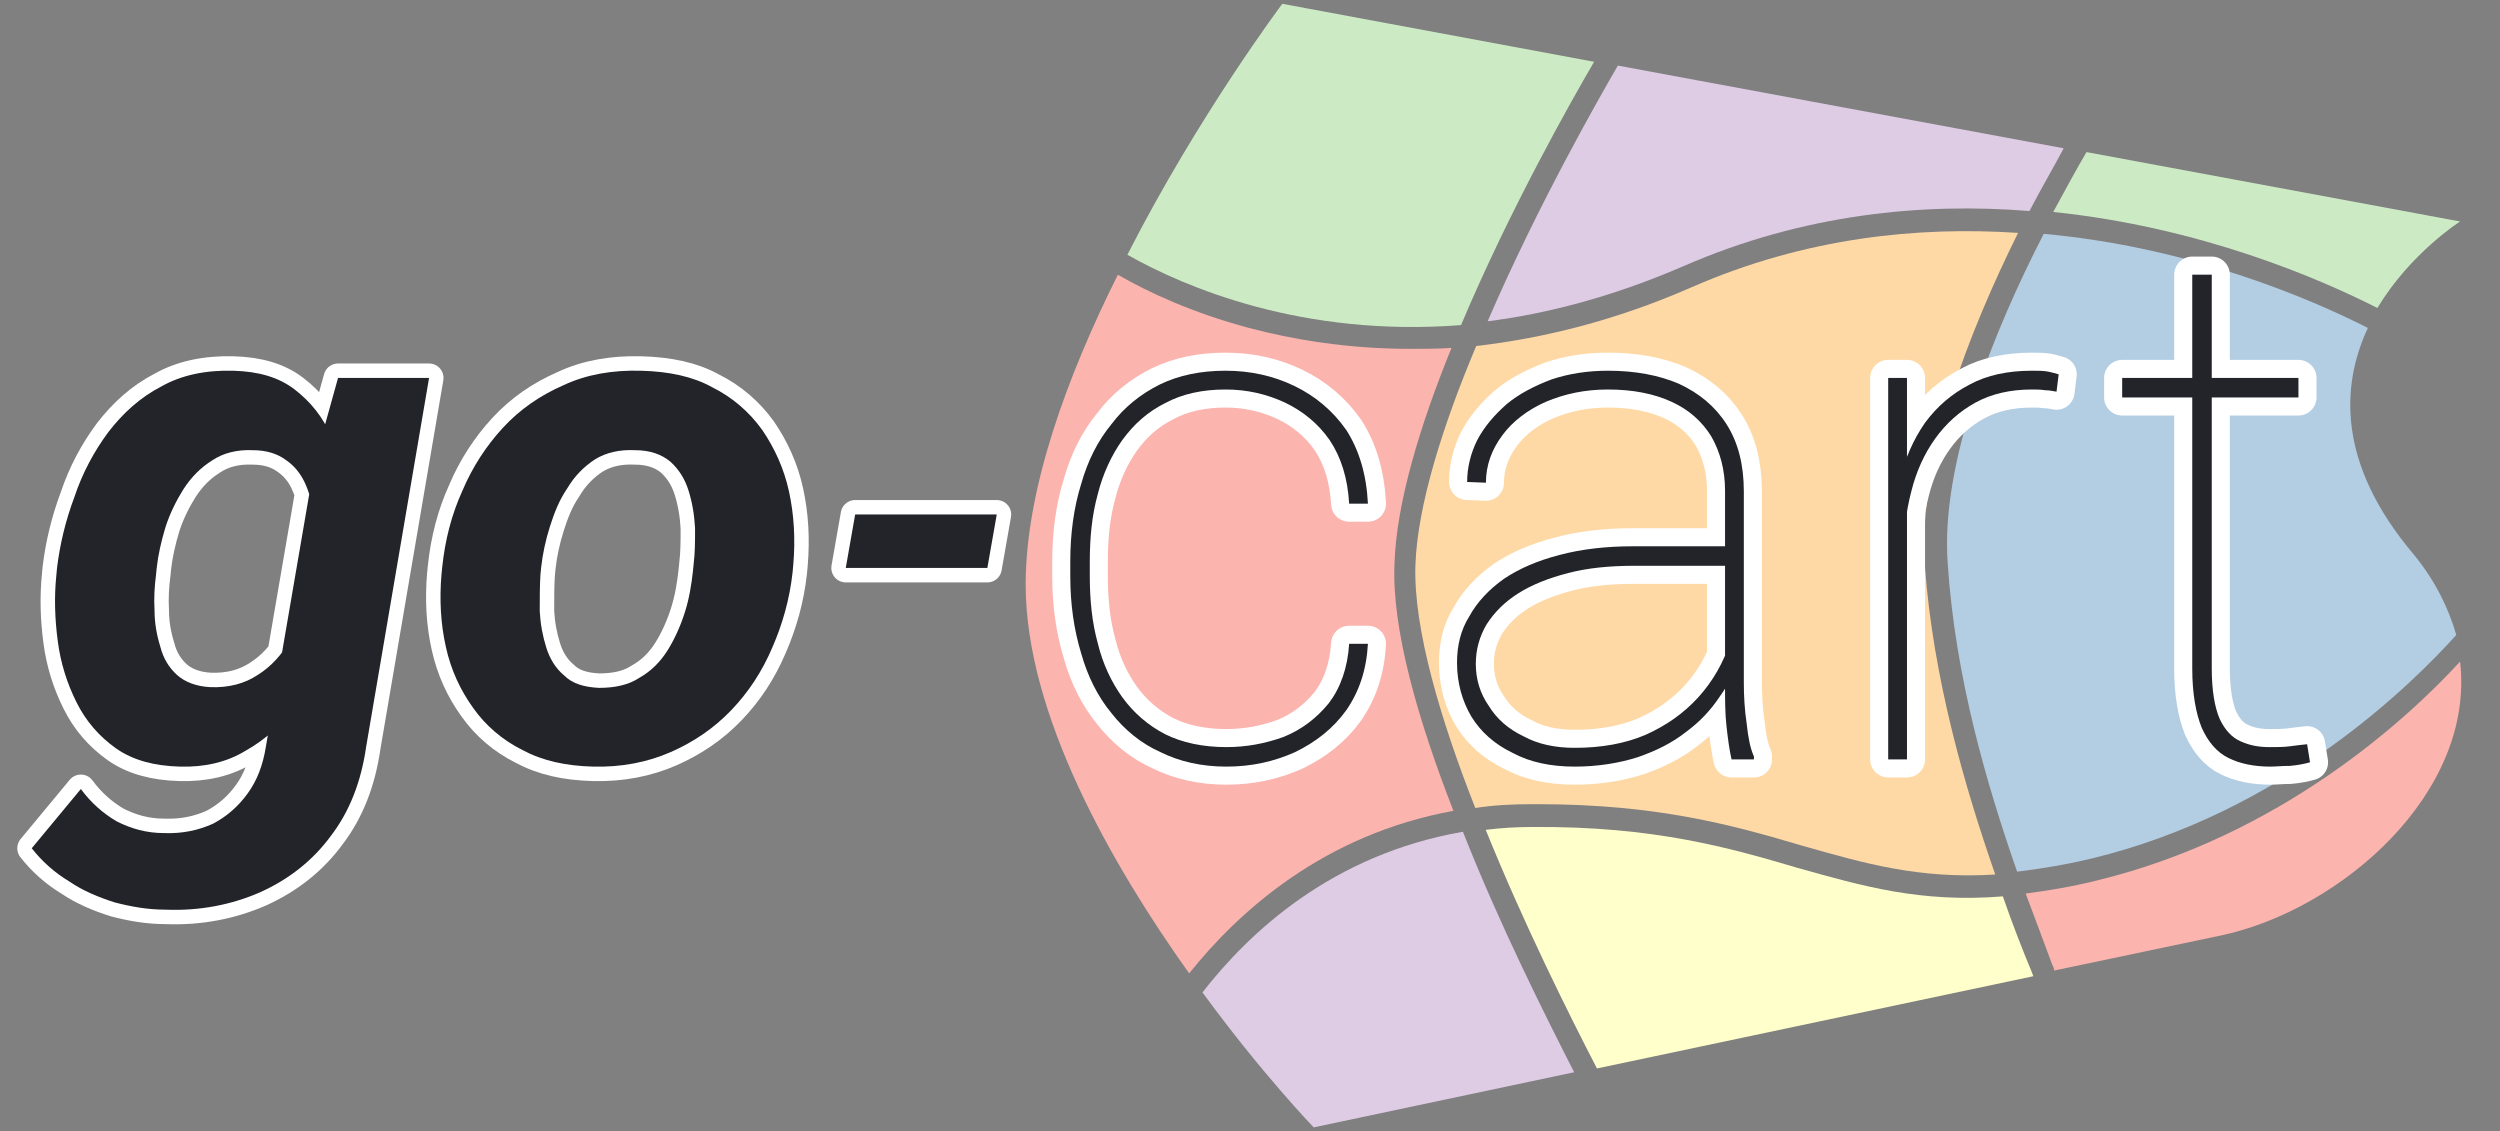 <?xml version="1.0" encoding="UTF-8" standalone="no"?>
<!DOCTYPE svg PUBLIC "-//W3C//DTD SVG 1.1//EN" "http://www.w3.org/Graphics/SVG/1.1/DTD/svg11.dtd">
<svg width="100%" height="100%" viewBox="0 0 263 119" version="1.1" xmlns="http://www.w3.org/2000/svg" xmlns:xlink="http://www.w3.org/1999/xlink" xml:space="preserve" xmlns:serif="http://www.serif.com/" style="fill-rule:evenodd;clip-rule:evenodd;stroke-linejoin:round;stroke-miterlimit:2;">
    <rect x="0" y="0" width="263" height="119" fill="#808080" stroke="none"/>
    <g id="g930" transform="matrix(1,0,0,1,-22.6,-95.9)">
        <g id="Layer_4" transform="matrix(1,0,0,1,8,0)">
            <path id="path45" d="M264.7,128.3C268.2,122.5 273.4,119.2 273.4,119.2L234.1,111.9C233.1,113.6 231.9,115.8 230.6,118.2C246.1,119.8 258.6,125.2 264.7,128.3Z" style="fill:rgb(204,235,197);fill-rule:nonzero;"/>
            <path id="path47" d="M191.7,123.9C204.3,118.4 216.9,117.2 228.1,118.1C229.4,115.6 230.7,113.4 231.7,111.5L184.8,102.8C183,105.9 176.4,117.4 171.1,129.7C177.4,128.9 184.3,127.1 191.7,123.9Z" style="fill:rgb(222,203,228);fill-rule:nonzero;"/>
            <path id="path49" d="M168.3,130.1C173.4,118 179.9,106.5 182.3,102.4L149.5,96.3C149.5,96.3 140.7,108 133.2,122.7C139.2,126.1 151.6,131.4 168.3,130.1Z" style="fill:rgb(204,235,197);fill-rule:nonzero;"/>
            <path id="path51" d="M141.1,200.3C147.3,208.8 152.8,214.5 152.8,214.5L180.2,208.7C177.2,202.8 172.4,193.3 168.5,183.4C154.7,185.8 146,194 141.1,200.3Z" style="fill:rgb(222,203,228);fill-rule:nonzero;"/>
            <path id="path53" d="M167.5,181.2C163.8,171.7 161,162.1 161.3,155.2C161.5,148.8 164,140.6 167.3,132.5C165.8,132.6 164.4,132.6 163,132.6C156.3,132.6 150.5,131.6 146,130.4C140,128.8 135.3,126.6 132.2,124.8C126.9,135.4 122.5,147.3 122.5,157.4C122.5,171 131.5,186.8 139.7,198.3C144.9,191.8 153.8,183.7 167.5,181.2Z" style="fill:rgb(251,180,174);fill-rule:nonzero;"/>
            <path id="path55" d="M225.3,190.2C216.6,190.9 210.5,189.1 203.7,187.2C196.6,185.1 188.6,182.8 175.8,182.9C174.1,182.9 172.5,183 170.9,183.2C174.9,193.1 179.7,202.7 182.6,208.3L228.5,198.6C228.5,198.5 228.4,198.4 228.4,198.3C227.4,195.9 226.3,193.1 225.3,190.2Z" style="fill:rgb(255,255,204);fill-rule:nonzero;"/>
            <path id="path57" d="M175.7,180.5L176.4,180.5C189.2,180.5 197.2,182.8 204.3,184.9C210.7,186.7 216.4,188.4 224.5,187.9C221.3,178.7 218,167.4 217.1,155.5C216.3,144.5 221.8,130.7 226.9,120.4C216.3,119.7 204.5,120.9 192.6,126.1C184.4,129.7 176.8,131.5 169.9,132.3C166.4,140.6 163.7,149.1 163.5,155.4C163.3,162 166.1,171.5 169.8,180.9C171.7,180.6 173.7,180.5 175.7,180.5Z" style="fill:rgb(254,217,166);fill-rule:nonzero;"/>
            <path id="path59" d="M235.3,188.5C232.5,189.2 230,189.6 227.7,189.9C228.7,192.6 229.7,195.2 230.5,197.4C230.6,197.6 230.7,197.8 230.7,198L248.3,194.3C260.9,191.6 275,179.3 273.4,165.5C267.8,171.6 254.5,183.8 235.3,188.5Z" style="fill:rgb(251,180,174);fill-rule:nonzero;"/>
            <path id="path61" d="M226.8,187.6C229.2,187.3 231.8,186.9 234.7,186.2C254.9,181.3 268.4,167.8 273,162.7C272.2,159.9 270.8,157 268.5,154.2C260.4,144.6 260.9,136.4 263.7,130.4C257.6,127.3 245,121.9 229.6,120.5C224.4,130.6 218.7,144.6 219.5,155.2C220.3,167.2 223.6,178.4 226.8,187.6Z" style="fill:rgb(179,205,227);fill-rule:nonzero;"/>
        </g>
        <g id="Layer_2" transform="matrix(1,0,0,1,110.63,5.065)">
            <g transform="matrix(1,0,0,1,-130.52,20.433)">
                <g transform="matrix(76,0,0,76,46.36,150.29)">
                    <path d="M0.417,-0.528L0.543,-0.528L0.456,-0.018C0.449,0.031 0.433,0.072 0.407,0.106C0.382,0.14 0.349,0.166 0.309,0.184C0.27,0.201 0.226,0.21 0.178,0.208C0.154,0.208 0.131,0.204 0.108,0.198C0.086,0.191 0.064,0.182 0.045,0.169C0.025,0.157 0.007,0.141 -0.007,0.123L0.061,0.041C0.075,0.06 0.092,0.075 0.111,0.086C0.131,0.096 0.152,0.102 0.176,0.102C0.202,0.103 0.224,0.098 0.244,0.089C0.263,0.079 0.279,0.065 0.292,0.047C0.305,0.029 0.313,0.008 0.317,-0.017L0.385,-0.413L0.417,-0.528ZM0.027,-0.254L0.028,-0.265C0.032,-0.298 0.04,-0.331 0.052,-0.363C0.063,-0.396 0.079,-0.426 0.099,-0.453C0.119,-0.479 0.143,-0.501 0.172,-0.516C0.2,-0.532 0.234,-0.539 0.272,-0.538C0.307,-0.537 0.335,-0.529 0.357,-0.512C0.379,-0.495 0.396,-0.474 0.407,-0.448C0.419,-0.422 0.426,-0.393 0.43,-0.363C0.434,-0.332 0.435,-0.303 0.434,-0.274L0.431,-0.25C0.426,-0.221 0.417,-0.191 0.405,-0.16C0.393,-0.129 0.377,-0.101 0.358,-0.074C0.339,-0.048 0.316,-0.027 0.289,-0.012C0.263,0.004 0.232,0.011 0.198,0.01C0.162,0.009 0.133,0.001 0.11,-0.015C0.086,-0.032 0.068,-0.053 0.055,-0.079C0.042,-0.105 0.033,-0.133 0.029,-0.164C0.025,-0.194 0.024,-0.225 0.027,-0.254ZM0.166,-0.265L0.165,-0.255C0.163,-0.24 0.162,-0.223 0.163,-0.206C0.163,-0.189 0.166,-0.172 0.171,-0.156C0.175,-0.14 0.183,-0.127 0.194,-0.117C0.205,-0.107 0.221,-0.101 0.24,-0.1C0.266,-0.099 0.288,-0.105 0.306,-0.117C0.325,-0.129 0.339,-0.145 0.351,-0.165C0.362,-0.185 0.369,-0.206 0.373,-0.229L0.383,-0.293C0.384,-0.309 0.384,-0.325 0.382,-0.34C0.381,-0.356 0.377,-0.37 0.371,-0.383C0.365,-0.396 0.356,-0.407 0.344,-0.415C0.333,-0.423 0.318,-0.428 0.299,-0.428C0.277,-0.429 0.258,-0.424 0.243,-0.414C0.227,-0.404 0.214,-0.391 0.203,-0.374C0.193,-0.358 0.184,-0.34 0.178,-0.321C0.172,-0.301 0.168,-0.283 0.166,-0.265Z" style="fill:none;fill-rule:nonzero;stroke:white;stroke-width:0.04px;"/>
                </g>
                <g transform="matrix(76,0,0,76,86.958,150.29)">
                    <path d="M0.026,-0.256L0.027,-0.266C0.031,-0.304 0.04,-0.339 0.055,-0.372C0.069,-0.405 0.088,-0.434 0.111,-0.459C0.135,-0.485 0.163,-0.504 0.195,-0.518C0.227,-0.533 0.263,-0.539 0.302,-0.538C0.341,-0.537 0.374,-0.53 0.401,-0.515C0.429,-0.501 0.452,-0.481 0.47,-0.456C0.487,-0.431 0.5,-0.403 0.507,-0.371C0.514,-0.339 0.516,-0.305 0.513,-0.27L0.512,-0.259C0.508,-0.222 0.498,-0.187 0.484,-0.155C0.47,-0.122 0.451,-0.093 0.427,-0.068C0.403,-0.043 0.375,-0.024 0.343,-0.01C0.311,0.004 0.275,0.011 0.236,0.01C0.198,0.009 0.166,0.002 0.138,-0.013C0.11,-0.027 0.087,-0.047 0.07,-0.071C0.052,-0.096 0.039,-0.124 0.032,-0.156C0.025,-0.187 0.023,-0.221 0.026,-0.256ZM0.164,-0.266L0.163,-0.256C0.162,-0.24 0.162,-0.223 0.162,-0.205C0.163,-0.187 0.166,-0.171 0.171,-0.155C0.176,-0.139 0.184,-0.126 0.196,-0.116C0.207,-0.105 0.223,-0.1 0.244,-0.099C0.266,-0.099 0.285,-0.103 0.3,-0.113C0.316,-0.122 0.329,-0.135 0.339,-0.151C0.349,-0.167 0.357,-0.185 0.363,-0.204C0.369,-0.223 0.372,-0.242 0.374,-0.26L0.375,-0.27C0.377,-0.286 0.377,-0.302 0.377,-0.32C0.376,-0.339 0.373,-0.356 0.368,-0.372C0.363,-0.388 0.355,-0.401 0.343,-0.412C0.331,-0.422 0.315,-0.428 0.294,-0.428C0.273,-0.429 0.254,-0.425 0.238,-0.415C0.223,-0.405 0.21,-0.392 0.2,-0.375C0.189,-0.359 0.182,-0.341 0.176,-0.322C0.17,-0.303 0.166,-0.284 0.164,-0.266Z" style="fill:none;fill-rule:nonzero;stroke:white;stroke-width:0.04px;"/>
                </g>
                <g transform="matrix(76,0,0,76,130.096,150.29)">
                    <path d="M0.227,-0.339L0.214,-0.265L0.018,-0.265L0.031,-0.339L0.227,-0.339Z" style="fill:none;fill-rule:nonzero;stroke:white;stroke-width:0.04px;"/>
                </g>
                <g transform="matrix(76,0,0,76,148.391,150.29)">
                </g>
                <g transform="matrix(76,0,0,76,46.36,150.29)">
                    <path d="M0.417,-0.528L0.543,-0.528L0.456,-0.018C0.449,0.031 0.433,0.072 0.407,0.106C0.382,0.14 0.349,0.166 0.309,0.184C0.27,0.201 0.226,0.21 0.178,0.208C0.154,0.208 0.131,0.204 0.108,0.198C0.086,0.191 0.064,0.182 0.045,0.169C0.025,0.157 0.007,0.141 -0.007,0.123L0.061,0.041C0.075,0.06 0.092,0.075 0.111,0.086C0.131,0.096 0.152,0.102 0.176,0.102C0.202,0.103 0.224,0.098 0.244,0.089C0.263,0.079 0.279,0.065 0.292,0.047C0.305,0.029 0.313,0.008 0.317,-0.017L0.385,-0.413L0.417,-0.528ZM0.027,-0.254L0.028,-0.265C0.032,-0.298 0.04,-0.331 0.052,-0.363C0.063,-0.396 0.079,-0.426 0.099,-0.453C0.119,-0.479 0.143,-0.501 0.172,-0.516C0.2,-0.532 0.234,-0.539 0.272,-0.538C0.307,-0.537 0.335,-0.529 0.357,-0.512C0.379,-0.495 0.396,-0.474 0.407,-0.448C0.419,-0.422 0.426,-0.393 0.43,-0.363C0.434,-0.332 0.435,-0.303 0.434,-0.274L0.431,-0.25C0.426,-0.221 0.417,-0.191 0.405,-0.16C0.393,-0.129 0.377,-0.101 0.358,-0.074C0.339,-0.048 0.316,-0.027 0.289,-0.012C0.263,0.004 0.232,0.011 0.198,0.01C0.162,0.009 0.133,0.001 0.11,-0.015C0.086,-0.032 0.068,-0.053 0.055,-0.079C0.042,-0.105 0.033,-0.133 0.029,-0.164C0.025,-0.194 0.024,-0.225 0.027,-0.254ZM0.166,-0.265L0.165,-0.255C0.163,-0.24 0.162,-0.223 0.163,-0.206C0.163,-0.189 0.166,-0.172 0.171,-0.156C0.175,-0.14 0.183,-0.127 0.194,-0.117C0.205,-0.107 0.221,-0.101 0.24,-0.1C0.266,-0.099 0.288,-0.105 0.306,-0.117C0.325,-0.129 0.339,-0.145 0.351,-0.165C0.362,-0.185 0.369,-0.206 0.373,-0.229L0.383,-0.293C0.384,-0.309 0.384,-0.325 0.382,-0.34C0.381,-0.356 0.377,-0.37 0.371,-0.383C0.365,-0.396 0.356,-0.407 0.344,-0.415C0.333,-0.423 0.318,-0.428 0.299,-0.428C0.277,-0.429 0.258,-0.424 0.243,-0.414C0.227,-0.404 0.214,-0.391 0.203,-0.374C0.193,-0.358 0.184,-0.34 0.178,-0.321C0.172,-0.301 0.168,-0.283 0.166,-0.265Z" style="fill:rgb(34,36,41);fill-rule:nonzero;"/>
                </g>
                <g transform="matrix(76,0,0,76,86.958,150.29)">
                    <path d="M0.026,-0.256L0.027,-0.266C0.031,-0.304 0.04,-0.339 0.055,-0.372C0.069,-0.405 0.088,-0.434 0.111,-0.459C0.135,-0.485 0.163,-0.504 0.195,-0.518C0.227,-0.533 0.263,-0.539 0.302,-0.538C0.341,-0.537 0.374,-0.53 0.401,-0.515C0.429,-0.501 0.452,-0.481 0.47,-0.456C0.487,-0.431 0.5,-0.403 0.507,-0.371C0.514,-0.339 0.516,-0.305 0.513,-0.27L0.512,-0.259C0.508,-0.222 0.498,-0.187 0.484,-0.155C0.47,-0.122 0.451,-0.093 0.427,-0.068C0.403,-0.043 0.375,-0.024 0.343,-0.01C0.311,0.004 0.275,0.011 0.236,0.01C0.198,0.009 0.166,0.002 0.138,-0.013C0.11,-0.027 0.087,-0.047 0.07,-0.071C0.052,-0.096 0.039,-0.124 0.032,-0.156C0.025,-0.187 0.023,-0.221 0.026,-0.256ZM0.164,-0.266L0.163,-0.256C0.162,-0.24 0.162,-0.223 0.162,-0.205C0.163,-0.187 0.166,-0.171 0.171,-0.155C0.176,-0.139 0.184,-0.126 0.196,-0.116C0.207,-0.105 0.223,-0.1 0.244,-0.099C0.266,-0.099 0.285,-0.103 0.3,-0.113C0.316,-0.122 0.329,-0.135 0.339,-0.151C0.349,-0.167 0.357,-0.185 0.363,-0.204C0.369,-0.223 0.372,-0.242 0.374,-0.26L0.375,-0.27C0.377,-0.286 0.377,-0.302 0.377,-0.32C0.376,-0.339 0.373,-0.356 0.368,-0.372C0.363,-0.388 0.355,-0.401 0.343,-0.412C0.331,-0.422 0.315,-0.428 0.294,-0.428C0.273,-0.429 0.254,-0.425 0.238,-0.415C0.223,-0.405 0.21,-0.392 0.2,-0.375C0.189,-0.359 0.182,-0.341 0.176,-0.322C0.17,-0.303 0.166,-0.284 0.164,-0.266Z" style="fill:rgb(34,36,41);fill-rule:nonzero;"/>
                </g>
                <g transform="matrix(76,0,0,76,130.096,150.29)">
                    <path d="M0.227,-0.339L0.214,-0.265L0.018,-0.265L0.031,-0.339L0.227,-0.339Z" style="fill:rgb(34,36,41);fill-rule:nonzero;"/>
                </g>
                <g transform="matrix(76,0,0,76,148.391,150.29)">
                </g>
            </g>
            <g transform="matrix(1,0,0,1,-25.368,20.433)">
                <g transform="matrix(76,0,0,76,46.36,150.29)">
                    <path d="M0.263,-0.017C0.291,-0.017 0.317,-0.022 0.342,-0.031C0.367,-0.041 0.388,-0.057 0.405,-0.078C0.421,-0.099 0.431,-0.127 0.433,-0.16L0.459,-0.16C0.457,-0.124 0.447,-0.094 0.429,-0.068C0.411,-0.043 0.387,-0.024 0.358,-0.01C0.329,0.003 0.298,0.01 0.263,0.01C0.229,0.01 0.198,0.003 0.172,-0.01C0.145,-0.022 0.122,-0.041 0.104,-0.064C0.085,-0.087 0.071,-0.115 0.062,-0.147C0.052,-0.18 0.047,-0.215 0.047,-0.254L0.047,-0.274C0.047,-0.313 0.052,-0.349 0.062,-0.381C0.071,-0.413 0.085,-0.441 0.104,-0.464C0.122,-0.488 0.145,-0.506 0.171,-0.519C0.198,-0.532 0.228,-0.538 0.262,-0.538C0.296,-0.538 0.328,-0.531 0.357,-0.517C0.386,-0.503 0.41,-0.483 0.429,-0.456C0.447,-0.428 0.457,-0.394 0.459,-0.354L0.433,-0.354C0.431,-0.389 0.422,-0.418 0.406,-0.442C0.39,-0.465 0.369,-0.482 0.344,-0.494C0.318,-0.506 0.291,-0.512 0.262,-0.512C0.23,-0.512 0.202,-0.506 0.178,-0.493C0.154,-0.481 0.135,-0.464 0.119,-0.442C0.104,-0.421 0.092,-0.395 0.085,-0.367C0.077,-0.338 0.074,-0.307 0.074,-0.274L0.074,-0.254C0.074,-0.221 0.077,-0.19 0.085,-0.161C0.092,-0.132 0.104,-0.107 0.119,-0.086C0.135,-0.064 0.155,-0.047 0.178,-0.035C0.202,-0.023 0.231,-0.017 0.263,-0.017Z" style="fill:none;fill-rule:nonzero;stroke:white;stroke-width:0.05px;"/>
                </g>
                <g transform="matrix(76,0,0,76,87.197,150.29)">
                    <path d="M0.416,-0.099L0.416,-0.372C0.416,-0.401 0.409,-0.426 0.397,-0.447C0.384,-0.468 0.366,-0.484 0.342,-0.495C0.318,-0.506 0.289,-0.512 0.254,-0.512C0.222,-0.512 0.194,-0.506 0.168,-0.495C0.143,-0.484 0.122,-0.468 0.108,-0.449C0.093,-0.429 0.085,-0.407 0.085,-0.383L0.059,-0.384C0.059,-0.404 0.064,-0.424 0.073,-0.442C0.083,-0.461 0.097,-0.477 0.114,-0.492C0.131,-0.506 0.152,-0.517 0.176,-0.526C0.2,-0.534 0.226,-0.538 0.254,-0.538C0.291,-0.538 0.324,-0.532 0.352,-0.52C0.38,-0.507 0.402,-0.489 0.418,-0.464C0.434,-0.439 0.442,-0.408 0.442,-0.371L0.442,-0.106C0.442,-0.088 0.443,-0.069 0.446,-0.049C0.448,-0.03 0.451,-0.015 0.456,-0.004L0.456,-0L0.425,-0C0.422,-0.013 0.42,-0.028 0.418,-0.046C0.416,-0.064 0.416,-0.082 0.416,-0.099ZM0.427,-0.295L0.428,-0.268L0.291,-0.268C0.256,-0.268 0.226,-0.265 0.199,-0.258C0.172,-0.251 0.149,-0.242 0.13,-0.23C0.111,-0.218 0.097,-0.204 0.086,-0.187C0.076,-0.17 0.071,-0.152 0.071,-0.132C0.071,-0.111 0.077,-0.091 0.089,-0.074C0.1,-0.056 0.116,-0.042 0.137,-0.032C0.157,-0.021 0.181,-0.016 0.208,-0.016C0.245,-0.016 0.278,-0.022 0.306,-0.034C0.335,-0.047 0.359,-0.064 0.379,-0.086C0.399,-0.108 0.414,-0.134 0.424,-0.165L0.436,-0.14C0.43,-0.122 0.421,-0.104 0.408,-0.086C0.396,-0.068 0.381,-0.052 0.362,-0.038C0.343,-0.023 0.321,-0.012 0.295,-0.003C0.27,0.005 0.24,0.01 0.208,0.01C0.175,0.01 0.146,0.004 0.122,-0.009C0.097,-0.021 0.078,-0.038 0.065,-0.059C0.052,-0.081 0.045,-0.106 0.045,-0.134C0.045,-0.157 0.05,-0.179 0.062,-0.198C0.073,-0.218 0.089,-0.235 0.11,-0.25C0.131,-0.264 0.156,-0.275 0.187,-0.283C0.217,-0.291 0.251,-0.295 0.289,-0.295L0.427,-0.295Z" style="fill:none;fill-rule:nonzero;stroke:white;stroke-width:0.05px;"/>
                </g>
                <g transform="matrix(76,0,0,76,129.592,150.29)">
                    <path d="M0.11,-0.528L0.11,-0L0.084,-0L0.084,-0.528L0.11,-0.528ZM0.32,-0.533L0.317,-0.509C0.312,-0.51 0.306,-0.511 0.301,-0.511C0.295,-0.512 0.289,-0.512 0.283,-0.512C0.253,-0.512 0.227,-0.506 0.205,-0.494C0.183,-0.482 0.164,-0.465 0.149,-0.444C0.134,-0.423 0.123,-0.399 0.116,-0.371C0.109,-0.344 0.105,-0.314 0.105,-0.283L0.087,-0.282C0.087,-0.319 0.091,-0.353 0.099,-0.384C0.107,-0.416 0.119,-0.443 0.135,-0.466C0.152,-0.489 0.172,-0.506 0.197,-0.519C0.221,-0.532 0.25,-0.538 0.283,-0.538C0.291,-0.538 0.298,-0.538 0.304,-0.537C0.31,-0.536 0.316,-0.534 0.32,-0.533Z" style="fill:none;fill-rule:nonzero;stroke:white;stroke-width:0.05px;"/>
                </g>
                <g transform="matrix(76,0,0,76,159.147,150.29)">
                    <path d="M0.263,-0.528L0.263,-0.501L0.019,-0.501L0.019,-0.528L0.263,-0.528ZM0.116,-0.671L0.143,-0.671L0.143,-0.126C0.143,-0.096 0.147,-0.072 0.154,-0.056C0.161,-0.041 0.171,-0.03 0.183,-0.025C0.196,-0.019 0.209,-0.017 0.223,-0.017C0.233,-0.017 0.242,-0.017 0.25,-0.018C0.257,-0.019 0.266,-0.02 0.275,-0.021L0.279,0.004C0.272,0.006 0.263,0.008 0.251,0.009C0.24,0.009 0.231,0.01 0.224,0.01C0.202,0.01 0.182,0.006 0.166,-0.002C0.15,-0.01 0.138,-0.024 0.129,-0.044C0.121,-0.064 0.116,-0.091 0.116,-0.126L0.116,-0.671Z" style="fill:none;fill-rule:nonzero;stroke:white;stroke-width:0.05px;"/>
                </g>
                <g transform="matrix(76,0,0,76,183.194,150.29)">
                </g>
                <g transform="matrix(76,0,0,76,46.36,150.29)">
                    <path d="M0.263,-0.017C0.291,-0.017 0.317,-0.022 0.342,-0.031C0.367,-0.041 0.388,-0.057 0.405,-0.078C0.421,-0.099 0.431,-0.127 0.433,-0.16L0.459,-0.16C0.457,-0.124 0.447,-0.094 0.429,-0.068C0.411,-0.043 0.387,-0.024 0.358,-0.01C0.329,0.003 0.298,0.01 0.263,0.01C0.229,0.01 0.198,0.003 0.172,-0.01C0.145,-0.022 0.122,-0.041 0.104,-0.064C0.085,-0.087 0.071,-0.115 0.062,-0.147C0.052,-0.18 0.047,-0.215 0.047,-0.254L0.047,-0.274C0.047,-0.313 0.052,-0.349 0.062,-0.381C0.071,-0.413 0.085,-0.441 0.104,-0.464C0.122,-0.488 0.145,-0.506 0.171,-0.519C0.198,-0.532 0.228,-0.538 0.262,-0.538C0.296,-0.538 0.328,-0.531 0.357,-0.517C0.386,-0.503 0.41,-0.483 0.429,-0.456C0.447,-0.428 0.457,-0.394 0.459,-0.354L0.433,-0.354C0.431,-0.389 0.422,-0.418 0.406,-0.442C0.39,-0.465 0.369,-0.482 0.344,-0.494C0.318,-0.506 0.291,-0.512 0.262,-0.512C0.23,-0.512 0.202,-0.506 0.178,-0.493C0.154,-0.481 0.135,-0.464 0.119,-0.442C0.104,-0.421 0.092,-0.395 0.085,-0.367C0.077,-0.338 0.074,-0.307 0.074,-0.274L0.074,-0.254C0.074,-0.221 0.077,-0.19 0.085,-0.161C0.092,-0.132 0.104,-0.107 0.119,-0.086C0.135,-0.064 0.155,-0.047 0.178,-0.035C0.202,-0.023 0.231,-0.017 0.263,-0.017Z" style="fill:rgb(34,36,41);fill-rule:nonzero;"/>
                </g>
                <g transform="matrix(76,0,0,76,87.197,150.29)">
                    <path d="M0.416,-0.099L0.416,-0.372C0.416,-0.401 0.409,-0.426 0.397,-0.447C0.384,-0.468 0.366,-0.484 0.342,-0.495C0.318,-0.506 0.289,-0.512 0.254,-0.512C0.222,-0.512 0.194,-0.506 0.168,-0.495C0.143,-0.484 0.122,-0.468 0.108,-0.449C0.093,-0.429 0.085,-0.407 0.085,-0.383L0.059,-0.384C0.059,-0.404 0.064,-0.424 0.073,-0.442C0.083,-0.461 0.097,-0.477 0.114,-0.492C0.131,-0.506 0.152,-0.517 0.176,-0.526C0.2,-0.534 0.226,-0.538 0.254,-0.538C0.291,-0.538 0.324,-0.532 0.352,-0.52C0.38,-0.507 0.402,-0.489 0.418,-0.464C0.434,-0.439 0.442,-0.408 0.442,-0.371L0.442,-0.106C0.442,-0.088 0.443,-0.069 0.446,-0.049C0.448,-0.03 0.451,-0.015 0.456,-0.004L0.456,-0L0.425,-0C0.422,-0.013 0.42,-0.028 0.418,-0.046C0.416,-0.064 0.416,-0.082 0.416,-0.099ZM0.427,-0.295L0.428,-0.268L0.291,-0.268C0.256,-0.268 0.226,-0.265 0.199,-0.258C0.172,-0.251 0.149,-0.242 0.13,-0.23C0.111,-0.218 0.097,-0.204 0.086,-0.187C0.076,-0.17 0.071,-0.152 0.071,-0.132C0.071,-0.111 0.077,-0.091 0.089,-0.074C0.1,-0.056 0.116,-0.042 0.137,-0.032C0.157,-0.021 0.181,-0.016 0.208,-0.016C0.245,-0.016 0.278,-0.022 0.306,-0.034C0.335,-0.047 0.359,-0.064 0.379,-0.086C0.399,-0.108 0.414,-0.134 0.424,-0.165L0.436,-0.14C0.43,-0.122 0.421,-0.104 0.408,-0.086C0.396,-0.068 0.381,-0.052 0.362,-0.038C0.343,-0.023 0.321,-0.012 0.295,-0.003C0.27,0.005 0.24,0.01 0.208,0.01C0.175,0.01 0.146,0.004 0.122,-0.009C0.097,-0.021 0.078,-0.038 0.065,-0.059C0.052,-0.081 0.045,-0.106 0.045,-0.134C0.045,-0.157 0.05,-0.179 0.062,-0.198C0.073,-0.218 0.089,-0.235 0.11,-0.25C0.131,-0.264 0.156,-0.275 0.187,-0.283C0.217,-0.291 0.251,-0.295 0.289,-0.295L0.427,-0.295Z" style="fill:rgb(34,36,41);fill-rule:nonzero;"/>
                </g>
                <g transform="matrix(76,0,0,76,129.592,150.29)">
                    <path d="M0.11,-0.528L0.11,-0L0.084,-0L0.084,-0.528L0.11,-0.528ZM0.32,-0.533L0.317,-0.509C0.312,-0.51 0.306,-0.511 0.301,-0.511C0.295,-0.512 0.289,-0.512 0.283,-0.512C0.253,-0.512 0.227,-0.506 0.205,-0.494C0.183,-0.482 0.164,-0.465 0.149,-0.444C0.134,-0.423 0.123,-0.399 0.116,-0.371C0.109,-0.344 0.105,-0.314 0.105,-0.283L0.087,-0.282C0.087,-0.319 0.091,-0.353 0.099,-0.384C0.107,-0.416 0.119,-0.443 0.135,-0.466C0.152,-0.489 0.172,-0.506 0.197,-0.519C0.221,-0.532 0.25,-0.538 0.283,-0.538C0.291,-0.538 0.298,-0.538 0.304,-0.537C0.31,-0.536 0.316,-0.534 0.32,-0.533Z" style="fill:rgb(34,36,41);fill-rule:nonzero;"/>
                </g>
                <g transform="matrix(76,0,0,76,159.147,150.29)">
                    <path d="M0.263,-0.528L0.263,-0.501L0.019,-0.501L0.019,-0.528L0.263,-0.528ZM0.116,-0.671L0.143,-0.671L0.143,-0.126C0.143,-0.096 0.147,-0.072 0.154,-0.056C0.161,-0.041 0.171,-0.03 0.183,-0.025C0.196,-0.019 0.209,-0.017 0.223,-0.017C0.233,-0.017 0.242,-0.017 0.25,-0.018C0.257,-0.019 0.266,-0.02 0.275,-0.021L0.279,0.004C0.272,0.006 0.263,0.008 0.251,0.009C0.24,0.009 0.231,0.01 0.224,0.01C0.202,0.01 0.182,0.006 0.166,-0.002C0.15,-0.01 0.138,-0.024 0.129,-0.044C0.121,-0.064 0.116,-0.091 0.116,-0.126L0.116,-0.671Z" style="fill:rgb(34,36,41);fill-rule:nonzero;"/>
                </g>
                <g transform="matrix(76,0,0,76,183.194,150.29)">
                </g>
            </g>
        </g>
    </g>
</svg>
